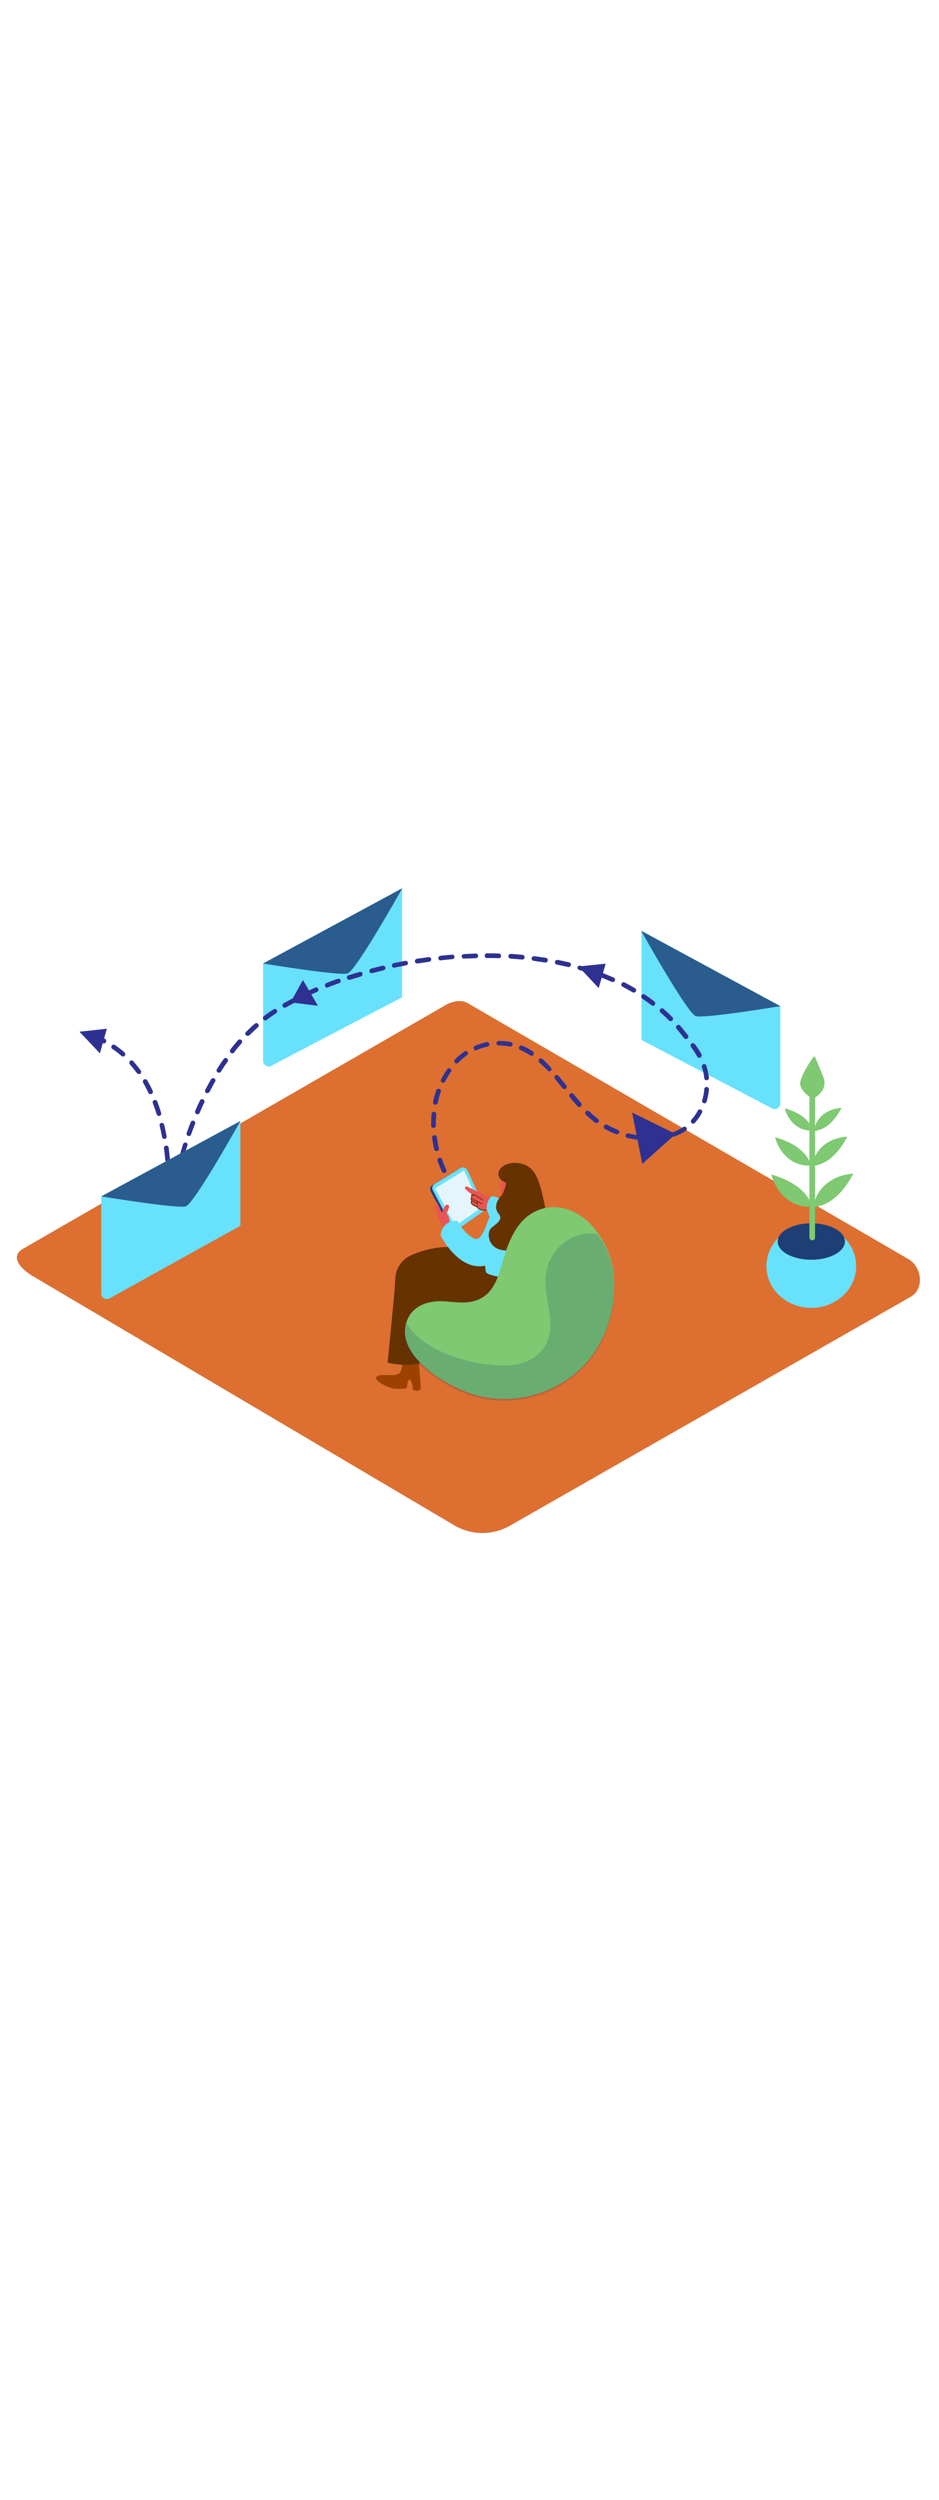 <svg version="1.1" id="Layer_1" xmlns="http://www.w3.org/2000/svg" xmlns:xlink="http://www.w3.org/1999/xlink" x="0px" y="0px" viewBox="0 0 500 500" style="width: 188px;" xml:space="preserve" data-imageid="sending-emails-5" imageName="Sending Emails" class="illustrations_image">
<style type="text/css">
	.st0_sending-emails-5{fill:#DD6F31;}
	.st1_sending-emails-5{fill:url(#SVGID_1_);}
	.st2_sending-emails-5{fill:url(#SVGID_00000094577872207452218440000017919831200881812127_);}
	.st3_sending-emails-5{fill:url(#SVGID_00000118384805553579989780000008943186252789193904_);}
	.st4_sending-emails-5{fill:#68E1FD;}
	.st5_sending-emails-5{opacity:0.82;fill:#1D3F75;enable-background:new    ;}
	.st6_sending-emails-5{fill:#2E3192;}
	.st7_sending-emails-5{fill:#1D3F75;}
	.st8_sending-emails-5{fill:#7EC971;}
	.st9_sending-emails-5{fill:#9C4100;}
	.st10_sending-emails-5{fill:#653200;}
	.st11_sending-emails-5{fill:#E4F5FD;}
	.st12_sending-emails-5{fill:#E85454;}
	.st13_sending-emails-5{opacity:0.2;fill:#1D3F75;enable-background:new    ;}
</style>
<g id="background_sending-emails-5">
	<path class="st0_sending-emails-5" d="M242.3,396.7L18.3,264.4c-7.1-4-13.2-10.6-6.3-14.9l224.8-129.5c3.4-2.1,8.5-3.4,11.9-1.5l235.1,136.4&#10;&#9;&#9;c7.1,4.1,8.4,15.7,1.3,19.9L271.8,396.5C262.7,401.8,251.5,401.9,242.3,396.7z"/>
	
		<linearGradient id="SVGID_1_-sending-emails-5" gradientUnits="userSpaceOnUse" x1="220.708" y1="273.074" x2="335.848" y2="132.244" gradientTransform="matrix(1 0 0 -1 0 502)">
		<stop offset="0" style="stop-color:#1D3F75"/>
		<stop offset="1" style="stop-color:#DD6F31;stop-opacity:0"/>
	</linearGradient>
	<path class="st1_sending-emails-5" d="M305.3,292L243,324.2l53.8,32.5c0.4,0,1.7,12.8-1.7,0.9c20.8-11.5,46.8-21.1,61.6-30.3&#10;&#9;&#9;C334.4,311.9,321.5,302,305.3,292z"/>
	
		<linearGradient id="SVGID_00000152251658992614164890000004354758985471321986_-sending-emails-5" gradientUnits="userSpaceOnUse" x1="125.588" y1="283.03" x2="118.608" y2="233.55" gradientTransform="matrix(1 0 0 -1 0 502)">
		<stop offset="0" style="stop-color:#1D3F75"/>
		<stop offset="1" style="stop-color:#DD6F31;stop-opacity:0"/>
	</linearGradient>
	<path style="fill:url(#SVGID_00000152251658992614164890000004354758985471321986_);" d="M127.9,234.1l-74,41l53.8,32.5&#10;&#9;&#9;c0.4,0,1.7,12.8-1.7,0.9c20.8-11.5,61.8-32.6,76.6-41.7C160.3,251.5,144.1,244.1,127.9,234.1z"/>
	
		<linearGradient id="SVGID_00000126320016472367325220000009962215512566905741_-sending-emails-5" gradientUnits="userSpaceOnUse" x1="382.26" y1="299.73" x2="496.44" y2="176.98" gradientTransform="matrix(1 0 0 -1 0 502)">
		<stop offset="0" style="stop-color:#1D3F75"/>
		<stop offset="1" style="stop-color:#DD6F31;stop-opacity:0"/>
	</linearGradient>
	<path style="fill:url(#SVGID_00000126320016472367325220000009962215512566905741_);" d="M449.1,294.1&#10;&#9;&#9;c11.3-6.6,23.5-11.7,34.1-19.3c-11.5-7.4-23-14.8-35-21.3l-30.4,23.1l30,18L449.1,294.1z"/>
</g>
<g id="mail_sending-emails-5">
	<path class="st4_sending-emails-5 targetColor" d="M140.1,97.6v51.8c0,1.7,1.4,3,3,3c0.5,0,1-0.1,1.4-0.4l69.6-36.4v-58L140.1,97.6z" style="fill: rgb(104, 225, 253);"/>
	<path class="st4_sending-emails-5 targetColor" d="M140.1,97.6c0,0,40.5,6.7,45,5.3s29.1-45.3,29.1-45.3L140.1,97.6z" style="fill: rgb(104, 225, 253);"/>
	<path class="st5_sending-emails-5" d="M140.1,97.6c0,0,40.5,6.7,45,5.3s29.1-45.3,29.1-45.3L140.1,97.6z"/>
	<path class="st4_sending-emails-5 targetColor" d="M415.5,120.3v51.8c0,1.7-1.4,3-3,3c-0.5,0-1-0.1-1.4-0.4l-69.5-36.4v-58L415.5,120.3z" style="fill: rgb(104, 225, 253);"/>
	<path class="st4_sending-emails-5 targetColor" d="M415.5,120.3c0,0-40.5,6.7-45,5.3s-29.1-45.4-29.1-45.4L415.5,120.3z" style="fill: rgb(104, 225, 253);"/>
	<path class="st5_sending-emails-5" d="M415.5,120.3c0,0-40.5,6.7-45,5.3s-29.1-45.4-29.1-45.4L415.5,120.3z"/>
</g>
<g id="flow_sending-emails-5">
	<path class="st6_sending-emails-5" d="M87.3,252.9h-0.2c-0.7-0.1-1.1-0.8-1-1.4c0.1-0.5,0.2-1,0.3-1.7c-0.2-0.2-0.3-0.6-0.2-0.9&#10;&#9;&#9;c0.2-2,0.4-4.1,0.7-6.2c0.1-0.7,0.7-1.2,1.4-1.1c0.7,0.1,1.2,0.7,1.1,1.4l0,0c-0.1,0.5-0.1,1.1-0.2,1.6c0.3,0.3,0.4,0.7,0.4,1.1&#10;&#9;&#9;c-0.3,2.8-0.7,4.9-0.9,6.2C88.5,252.5,87.9,252.9,87.3,252.9z M88.9,240.5h-0.1c-0.7-0.1-1.2-0.7-1.1-1.4c0.1-0.6,0.1-1.2,0.2-1.8&#10;&#9;&#9;c-0.2-0.3-0.3-0.6-0.2-0.9c0.3-2,0.6-4.1,1-6.2c0.1-0.7,0.8-1.1,1.4-1c0.7,0.1,1.1,0.8,1,1.4l0,0c-0.1,0.8-0.3,1.6-0.4,2.4&#10;&#9;&#9;c0,0,0,0.1,0,0.1c-0.1,2.1-0.3,4.2-0.5,6.2C90.1,240.1,89.6,240.6,88.9,240.5z M89.8,228.1L89.8,228.1c-0.7,0-1.3-0.6-1.2-1.3&#10;&#9;&#9;c0.1-2.1,0.1-4.2,0.2-6.2c0-0.7,0.6-1.2,1.2-1.2c0,0,0,0,0,0c0.2,0,0.5,0.1,0.7,0.2c0.1-0.6,0.2-1.1,0.3-1.7&#10;&#9;&#9;c0.2-0.7,0.9-1.1,1.5-0.9c0.6,0.2,1,0.8,0.9,1.4c-0.4,2-0.8,4-1.2,6.1c-0.1,0.5-0.6,0.9-1.1,1c0,0.4,0,0.9,0,1.4&#10;&#9;&#9;C91,227.6,90.4,228.1,89.8,228.1L89.8,228.1z M89.9,215.6c-0.7,0-1.2-0.5-1.2-1.2c0-2.1-0.1-4.2-0.2-6.2c0-0.7,0.5-1.3,1.2-1.3&#10;&#9;&#9;c0.7,0,1.3,0.5,1.3,1.2c0,0,0,0,0,0c0.1,2.1,0.2,4.2,0.2,6.3C91.1,215.1,90.6,215.6,89.9,215.6L89.9,215.6z M93.6,213.4&#10;&#9;&#9;c-0.1,0-0.2,0-0.3,0c-0.7-0.2-1.1-0.8-0.9-1.5c0.5-2,1-4.1,1.5-6.1c0.1-0.7,0.8-1.1,1.5-1c0.7,0.1,1.1,0.8,1,1.5c0,0.1,0,0.1,0,0.2&#10;&#9;&#9;c-0.5,2-1,4-1.5,6C94.6,213,94.1,213.4,93.6,213.4L93.6,213.4z M236.4,209c-0.5,0-0.9-0.3-1.1-0.7c-0.9-1.9-1.6-3.8-2.3-5.7&#10;&#9;&#9;c-0.2-0.6,0.1-1.4,0.8-1.6s1.4,0.1,1.6,0.8l0,0c0.6,1.9,1.4,3.7,2.2,5.5c0.3,0.6,0,1.4-0.6,1.6C236.8,209,236.6,209,236.4,209z&#10;&#9;&#9; M89.2,203.2c-0.6,0-1.2-0.5-1.2-1.1c-0.2-2.1-0.4-4.1-0.7-6.1c-0.1-0.7,0.3-1.3,1-1.5s1.3,0.3,1.5,1c0,0.1,0,0.1,0,0.2&#10;&#9;&#9;c0.3,2,0.5,4.1,0.7,6.2c0.1,0.7-0.4,1.3-1.1,1.4L89.2,203.2z M96.8,201.3c-0.1,0-0.2,0-0.3-0.1c-0.7-0.2-1-0.9-0.8-1.6&#10;&#9;&#9;c0.6-2,1.2-4,1.8-6c0.3-0.6,1-0.9,1.6-0.7c0.6,0.2,0.9,0.8,0.7,1.4c-0.6,1.9-1.2,3.9-1.8,5.9C97.8,200.9,97.3,201.3,96.8,201.3z&#10;&#9;&#9; M232.4,197.4c-0.6,0-1.1-0.4-1.2-1c-0.5-2.1-0.9-4.1-1.1-6.2c0-0.7,0.5-1.3,1.2-1.3c0.6,0,1.1,0.4,1.3,1c0.3,2,0.6,4,1.1,6&#10;&#9;&#9;c0.2,0.7-0.3,1.3-0.9,1.5C232.6,197.3,232.5,197.4,232.4,197.4z M346.7,191.9c-0.7-0.1-1.2-0.7-1.1-1.4c0.1-0.6,0.5-1.1,1.1-1.1&#10;&#9;&#9;c2,0,4-0.2,6-0.5c0.7-0.1,1.3,0.3,1.4,1c0,0,0,0,0,0c0.1,0.7-0.3,1.3-1,1.4C351,191.6,348.9,191.8,346.7,191.9L346.7,191.9z&#10;&#9;&#9; M340.5,191.5h-0.1c-2.1-0.3-4.2-0.6-6.3-1.1c-0.7-0.2-1.1-0.8-0.9-1.5c0.2-0.7,0.8-1.1,1.5-0.9c0,0,0,0,0,0c2,0.5,4,0.9,6,1.1&#10;&#9;&#9;c0.7,0.1,1.2,0.7,1.1,1.4C341.7,191.1,341.1,191.5,340.5,191.5L340.5,191.5z M87.5,190.9c-0.6,0-1.1-0.4-1.2-1&#10;&#9;&#9;c-0.4-2.1-0.8-4.1-1.3-6c-0.2-0.7,0.3-1.3,0.9-1.5s1.3,0.3,1.5,0.9c0.5,2,0.9,4.1,1.3,6.2c0.1,0.7-0.3,1.3-1,1.5c0,0,0,0,0,0&#10;&#9;&#9;L87.5,190.9z M358.9,189.7c-0.7,0-1.2-0.6-1.2-1.3c0-0.5,0.3-0.9,0.8-1.1c1.9-0.7,3.6-1.6,5.3-2.7c0.6-0.4,1.3-0.2,1.7,0.3&#10;&#9;&#9;s0.2,1.3-0.3,1.7c-1.8,1.2-3.8,2.2-5.8,2.9C359.2,189.7,359.1,189.7,358.9,189.7L358.9,189.7z M100.6,189.4c-0.7,0-1.2-0.5-1.3-1.2&#10;&#9;&#9;c0-0.1,0-0.3,0.1-0.4c0.7-2,1.4-4,2.2-5.9c0.3-0.6,1-0.9,1.6-0.6c0.6,0.3,0.9,0.9,0.7,1.5c-0.7,1.9-1.5,3.9-2.2,5.8&#10;&#9;&#9;C101.6,189.1,101.1,189.4,100.6,189.4L100.6,189.4z M328.4,188.5c-0.2,0-0.3,0-0.4-0.1c-2-0.8-3.9-1.7-5.8-2.7&#10;&#9;&#9;c-0.6-0.3-0.9-1-0.6-1.7s1-0.9,1.7-0.6c0.1,0,0.1,0.1,0.2,0.1c1.8,1,3.6,1.8,5.5,2.6c0.6,0.2,1,1,0.7,1.6&#10;&#9;&#9;C329.4,188.2,328.9,188.5,328.4,188.5L328.4,188.5z M230.8,185.1c-0.7,0-1.2-0.5-1.2-1.2c0-0.5,0-1,0-1.4c0-1.6,0.1-3.3,0.2-4.9&#10;&#9;&#9;c0.1-0.7,0.7-1.2,1.4-1.1c0.7,0.1,1.2,0.7,1.1,1.4l0,0c-0.1,1.5-0.2,3.1-0.2,4.7c0,0.5,0,0.9,0,1.4&#10;&#9;&#9;C232.1,184.5,231.5,185,230.8,185.1C230.9,185,230.9,185,230.8,185.1L230.8,185.1z M369.1,182.8c-0.3,0-0.6-0.1-0.8-0.3&#10;&#9;&#9;c-0.5-0.5-0.6-1.2-0.1-1.8c0,0,0,0,0,0c1.3-1.5,2.5-3.1,3.4-4.9c0.4-0.6,1.1-0.8,1.7-0.4c0.6,0.3,0.8,1,0.5,1.6&#10;&#9;&#9;c-1,1.9-2.3,3.7-3.7,5.3C369.8,182.6,369.5,182.8,369.1,182.8L369.1,182.8z M317.6,182.5c-0.3,0-0.5-0.1-0.8-0.3&#10;&#9;&#9;c-1.7-1.3-3.3-2.7-4.8-4.1c-0.5-0.5-0.5-1.3,0-1.8c0.5-0.5,1.3-0.5,1.8,0c0,0,0,0,0,0c1.5,1.4,3,2.8,4.6,4c0.5,0.4,0.7,1.2,0.2,1.7&#10;&#9;&#9;c0,0,0,0,0,0C318.3,182.4,317.9,182.5,317.6,182.5L317.6,182.5z M84.6,178.7c-0.5,0-1-0.4-1.2-0.9c-0.6-2-1.3-4-2-5.8&#10;&#9;&#9;c-0.3-0.6,0-1.4,0.6-1.7c0.6-0.3,1.4,0,1.7,0.6c0,0.1,0.1,0.1,0.1,0.2c0.7,1.9,1.4,3.9,2,6c0.2,0.7-0.2,1.3-0.8,1.6&#10;&#9;&#9;C84.8,178.7,84.7,178.7,84.6,178.7L84.6,178.7z M105.1,177.8c-0.2,0-0.3,0-0.5-0.1c-0.6-0.3-0.9-1-0.7-1.6c0,0,0,0,0,0&#10;&#9;&#9;c0.8-1.9,1.7-3.9,2.6-5.7c0.3-0.6,1.1-0.8,1.7-0.5c0.6,0.3,0.8,1,0.6,1.6c-0.9,1.8-1.7,3.7-2.5,5.6&#10;&#9;&#9;C106.1,177.5,105.6,177.8,105.1,177.8L105.1,177.8z M308.5,174c-0.4,0-0.7-0.2-0.9-0.4c-1.3-1.4-2.6-2.9-4.1-4.8&#10;&#9;&#9;c-0.5-0.5-0.5-1.3,0-1.8s1.3-0.5,1.8,0c0,0,0.1,0.1,0.1,0.1c1.5,1.8,2.8,3.3,4,4.7c0.5,0.5,0.4,1.3-0.1,1.7c0,0,0,0,0,0&#10;&#9;&#9;C309.1,173.9,308.8,174,308.5,174z M231.9,172.7h-0.3c-0.7-0.1-1.1-0.8-1-1.5c0,0,0,0,0,0c0.4-2.1,1-4.1,1.7-6.1&#10;&#9;&#9;c0.2-0.6,0.9-1,1.6-0.8s1,0.9,0.8,1.6l0,0c-0.7,1.9-1.2,3.9-1.6,5.9C232.9,172.3,232.5,172.7,231.9,172.7L231.9,172.7z M375.1,172&#10;&#9;&#9;c-0.1,0-0.2,0-0.4-0.1c-0.7-0.2-1-0.9-0.8-1.6c0.6-1.9,1-3.9,1.1-5.9c0.1-0.7,0.7-1.2,1.4-1.1c0.7,0.1,1.2,0.7,1.1,1.3c0,0,0,0,0,0&#10;&#9;&#9;c-0.2,2.2-0.6,4.3-1.2,6.4C376.1,171.6,375.7,172,375.1,172z M80.1,167.1c-0.5,0-0.9-0.3-1.1-0.7c-0.9-1.9-1.8-3.7-2.8-5.4&#10;&#9;&#9;c-0.3-0.6-0.1-1.4,0.5-1.7c0.6-0.3,1.4-0.1,1.7,0.4l0,0c1,1.8,2,3.7,2.9,5.6c0.3,0.6,0,1.4-0.6,1.7&#10;&#9;&#9;C80.5,167.1,80.3,167.1,80.1,167.1L80.1,167.1z M110.4,166.6c-0.2,0-0.4-0.1-0.6-0.1c-0.6-0.3-0.8-1.1-0.5-1.7c1-1.9,2-3.7,3-5.5&#10;&#9;&#9;c0.3-0.6,1-0.9,1.7-0.6s0.9,1,0.6,1.7c0,0.1-0.1,0.1-0.1,0.1c-1,1.8-2,3.6-2.9,5.4C111.3,166.3,110.8,166.5,110.4,166.6&#10;&#9;&#9;L110.4,166.6z M300.5,164.4c-0.4,0-0.8-0.2-1-0.5c-1.3-1.6-2.6-3.2-3.9-4.8c-0.5-0.5-0.5-1.3,0-1.8s1.3-0.5,1.8,0&#10;&#9;&#9;c0,0,0.1,0.1,0.1,0.2c1.3,1.6,2.6,3.2,4,4.8c0.4,0.5,0.4,1.3-0.2,1.8c0,0,0,0,0,0C301.1,164.3,300.8,164.4,300.5,164.4L300.5,164.4&#10;&#9;&#9;z M236,161c-0.2,0-0.4,0-0.6-0.1c-0.6-0.3-0.9-1.1-0.5-1.7c1-1.9,2.1-3.7,3.3-5.5c0.5-0.5,1.3-0.5,1.8,0c0.4,0.4,0.5,1,0.2,1.4&#10;&#9;&#9;c-1.2,1.6-2.2,3.4-3.1,5.2C236.9,160.7,236.5,161,236,161z M376.2,159.7c-0.6,0-1.2-0.5-1.2-1.1c-0.2-2-0.6-3.9-1.2-5.8&#10;&#9;&#9;c-0.3-0.6,0.1-1.4,0.7-1.6c0.6-0.3,1.4,0.1,1.6,0.7c0,0,0,0.1,0,0.1c0.7,2.1,1.1,4.2,1.4,6.3c0.1,0.7-0.4,1.3-1.1,1.4H376.2z&#10;&#9;&#9; M73.9,156.4c-0.4,0-0.8-0.2-1-0.5c-1.2-1.6-2.5-3.2-3.8-4.7c-0.4-0.5-0.3-1.3,0.2-1.8c0.5-0.4,1.2-0.3,1.6,0.1&#10;&#9;&#9;c1.4,1.6,2.8,3.3,4,5c0.4,0.6,0.3,1.3-0.2,1.8C74.4,156.3,74.2,156.4,73.9,156.4L73.9,156.4z M116.6,155.7c-0.2,0-0.5-0.1-0.7-0.2&#10;&#9;&#9;c-0.6-0.4-0.8-1.1-0.4-1.7c1.1-1.8,2.3-3.6,3.5-5.2c0.3-0.6,1-0.9,1.7-0.6c0.6,0.3,0.9,1,0.6,1.7c-0.1,0.1-0.2,0.3-0.3,0.4&#10;&#9;&#9;c-1.2,1.6-2.3,3.4-3.4,5.1C117.4,155.5,117,155.7,116.6,155.7z M292.5,154.9c-0.3,0-0.7-0.1-0.9-0.4c-0.5-0.6-1-1.1-1.6-1.6&#10;&#9;&#9;c-0.9-0.9-1.9-1.8-2.8-2.6c-0.5-0.5-0.6-1.2-0.1-1.8c0.4-0.5,1.2-0.6,1.7-0.1c0,0,0,0,0,0c1,0.9,2,1.8,2.9,2.8&#10;&#9;&#9;c0.5,0.6,1.1,1.1,1.6,1.7c0.5,0.5,0.5,1.3,0,1.8C293.1,154.8,292.8,154.9,292.5,154.9L292.5,154.9z M243.2,150.8&#10;&#9;&#9;c-0.3,0-0.6-0.1-0.9-0.4c-0.5-0.5-0.5-1.3,0-1.8c1.5-1.6,3.2-2.9,5-4.2c0.6-0.4,1.3-0.2,1.7,0.3c0.4,0.6,0.2,1.3-0.3,1.7&#10;&#9;&#9;c-1.6,1.1-3.2,2.4-4.6,3.9C243.9,150.7,243.6,150.9,243.2,150.8z M372.4,147.8c-0.5,0-0.9-0.2-1.1-0.6c-1-1.8-2.1-3.4-3.3-5.1&#10;&#9;&#9;c-0.4-0.5-0.4-1.3,0.1-1.8c0.5-0.4,1.3-0.4,1.8,0.1c0,0,0.1,0.1,0.1,0.1c1.3,1.7,2.5,3.5,3.5,5.3c0.3,0.6,0.1,1.4-0.5,1.7&#10;&#9;&#9;C372.8,147.8,372.6,147.9,372.4,147.8L372.4,147.8z M65.5,147.1c-0.3,0-0.6-0.1-0.8-0.3c-1.5-1.3-3.1-2.6-4.8-3.7&#10;&#9;&#9;c-0.6-0.3-0.8-1.1-0.5-1.7c0.3-0.6,1.1-0.8,1.7-0.5c0.1,0,0.1,0.1,0.2,0.1c1.7,1.2,3.4,2.5,5,3.9c0.5,0.5,0.6,1.2,0.1,1.8&#10;&#9;&#9;C66.2,146.9,65.9,147.1,65.5,147.1L65.5,147.1z M283.1,146.7c-0.2,0-0.5-0.1-0.7-0.2c-1.7-1.1-3.4-2.1-5.3-2.9&#10;&#9;&#9;c-0.6-0.3-1-1-0.7-1.6c0.3-0.6,1-1,1.6-0.7c0,0,0,0,0.1,0c2,0.9,3.9,1.9,5.6,3.1c0.6,0.4,0.7,1.2,0.3,1.7&#10;&#9;&#9;C283.9,146.5,283.5,146.7,283.1,146.7L283.1,146.7z M123.7,145.4c-0.3,0-0.6-0.1-0.8-0.3c-0.5-0.4-0.6-1.2-0.2-1.8&#10;&#9;&#9;c1.3-1.7,2.7-3.3,4-4.9c0.5-0.5,1.2-0.6,1.8-0.1c0.5,0.5,0.6,1.2,0.1,1.8c-1.3,1.5-2.7,3.1-3.9,4.8&#10;&#9;&#9;C124.4,145.3,124.1,145.5,123.7,145.4L123.7,145.4z M253.4,143.8c-0.7,0-1.2-0.6-1.2-1.3c0-0.5,0.3-0.9,0.7-1.1&#10;&#9;&#9;c1.2-0.5,2.4-0.9,3.6-1.3c0.9-0.2,1.7-0.5,2.6-0.7c0.7-0.1,1.3,0.3,1.5,0.9c0.1,0.7-0.3,1.3-0.9,1.5c-0.8,0.2-1.6,0.4-2.4,0.6&#10;&#9;&#9;c-1.1,0.3-2.2,0.7-3.3,1.2C253.8,143.8,253.6,143.8,253.4,143.8L253.4,143.8z M271.7,141.8c-0.1,0-0.2,0-0.3,0&#10;&#9;&#9;c-1.8-0.4-3.7-0.6-5.6-0.6h-0.3c-0.7,0-1.2-0.6-1.2-1.2s0.6-1.2,1.2-1.2h0.4c2,0,4.1,0.2,6.1,0.6c0.7,0.1,1.1,0.8,0.9,1.5&#10;&#9;&#9;C272.8,141.4,272.3,141.8,271.7,141.8L271.7,141.8z M55.3,140.1c-0.2,0-0.4-0.1-0.6-0.1c-1.8-0.9-3.7-1.7-5.5-2.5&#10;&#9;&#9;c-0.6-0.3-0.9-1-0.6-1.7c0.3-0.5,0.9-0.8,1.5-0.7c2,0.7,3.9,1.6,5.8,2.6c0.6,0.3,0.9,1.1,0.5,1.7C56.2,139.9,55.7,140.2,55.3,140.1&#10;&#9;&#9;z M365.2,137.8c-0.4,0-0.8-0.2-1-0.5c-0.5-0.6-0.9-1.2-1.4-1.8c-0.8-1-1.6-2.1-2.5-3.1c-0.5-0.5-0.5-1.3,0.1-1.8&#10;&#9;&#9;c0.5-0.5,1.3-0.5,1.8,0.1c0,0,0.1,0.1,0.1,0.1c0.9,1,1.7,2.1,2.6,3.2l1.4,1.7c0.4,0.5,0.3,1.3-0.2,1.7&#10;&#9;&#9;C365.7,137.7,365.4,137.7,365.2,137.8L365.2,137.8z M131.9,136.1c-0.7,0-1.3-0.5-1.3-1.2c0-0.3,0.1-0.7,0.4-0.9&#10;&#9;&#9;c1.5-1.5,3-3,4.6-4.3c0.5-0.5,1.3-0.5,1.8,0s0.5,1.3,0,1.8c0,0-0.1,0.1-0.1,0.1c-1.5,1.3-3,2.8-4.5,4.2&#10;&#9;&#9;C132.5,136,132.2,136.1,131.9,136.1L131.9,136.1z M357.1,128.3c-0.3,0-0.6-0.1-0.9-0.4c-1.4-1.4-2.9-2.9-4.5-4.2&#10;&#9;&#9;c-0.5-0.5-0.6-1.2-0.1-1.8s1.2-0.6,1.8-0.1c1.6,1.4,3.1,2.8,4.6,4.3c0.5,0.5,0.5,1.3,0,1.8C357.7,128.2,357.4,128.3,357.1,128.3&#10;&#9;&#9;L357.1,128.3z M141.2,127.9c-0.7,0-1.2-0.6-1.2-1.3c0-0.4,0.2-0.8,0.5-1c1.7-1.3,3.4-2.5,5.2-3.6c0.6-0.4,1.3-0.2,1.7,0.4&#10;&#9;&#9;s0.2,1.3-0.4,1.7c-1.7,1.1-3.4,2.3-5,3.5C141.8,127.8,141.5,127.9,141.2,127.9L141.2,127.9z M151.6,121.1c-0.4,0-0.9-0.2-1.1-0.6&#10;&#9;&#9;c-0.3-0.6-0.1-1.4,0.5-1.7c1.8-1,3.6-2,5.5-3c0.6-0.3,1.4-0.1,1.7,0.6c0.3,0.6,0.1,1.4-0.6,1.7c-1.9,1-3.7,1.9-5.4,2.9&#10;&#9;&#9;C152.1,121,151.9,121.1,151.6,121.1z M347.7,120.1c-0.3,0-0.5-0.1-0.8-0.3c-1.6-1.2-3.3-2.4-5-3.6c-0.5-0.4-0.6-1.2-0.2-1.8&#10;&#9;&#9;c0.4-0.5,1.1-0.6,1.6-0.3c1.8,1.2,3.5,2.4,5.1,3.7c0.5,0.4,0.7,1.2,0.2,1.7C348.5,119.9,348.1,120.1,347.7,120.1L347.7,120.1z&#10;&#9;&#9; M162.7,115.4c-0.7,0-1.2-0.6-1.2-1.3c0-0.5,0.3-0.9,0.7-1.1c1.9-0.9,3.8-1.7,5.7-2.6c0.6-0.3,1.4,0.1,1.6,0.7&#10;&#9;&#9;c0.2,0.6,0,1.3-0.6,1.6c-1.9,0.8-3.8,1.7-5.6,2.5C163.1,115.3,162.9,115.4,162.7,115.4L162.7,115.4z M337.4,113.1&#10;&#9;&#9;c-0.2,0-0.4-0.1-0.6-0.2c-1.7-1-3.6-2-5.4-3c-0.6-0.4-0.8-1.1-0.4-1.7c0.3-0.5,1-0.8,1.6-0.5c1.9,1,3.7,2,5.5,3&#10;&#9;&#9;c0.6,0.3,0.8,1.1,0.5,1.7c0,0,0,0,0,0C338.3,112.8,337.9,113.1,337.4,113.1L337.4,113.1z M174.2,110.5c-0.7,0-1.2-0.6-1.2-1.3&#10;&#9;&#9;c0-0.5,0.3-1,0.8-1.2c1.9-0.8,3.9-1.5,5.9-2.2c0.6-0.3,1.4,0,1.6,0.6c0.3,0.6,0,1.4-0.6,1.6c-0.1,0-0.1,0-0.2,0.1&#10;&#9;&#9;c-2,0.7-3.9,1.4-5.8,2.2C174.5,110.4,174.3,110.5,174.2,110.5L174.2,110.5z M326.3,107.5c-0.2,0-0.3,0-0.5-0.1&#10;&#9;&#9;c-1.8-0.8-3.8-1.6-5.7-2.4c-0.6-0.2-1-1-0.7-1.6c0.2-0.6,1-1,1.6-0.7c2,0.8,3.9,1.6,5.8,2.4c0.6,0.3,0.9,1,0.6,1.6c0,0,0,0,0,0&#10;&#9;&#9;C327.3,107.2,326.8,107.4,326.3,107.5L326.3,107.5z M185.9,106.3c-0.7,0-1.2-0.6-1.2-1.3c0-0.5,0.3-1,0.8-1.1c2-0.6,4-1.3,6-1.8&#10;&#9;&#9;c0.7-0.2,1.3,0.2,1.5,0.8c0,0,0,0,0,0c0.2,0.7-0.2,1.4-0.8,1.6c-2,0.6-4,1.2-5.9,1.8C186.2,106.3,186,106.3,185.9,106.3&#10;&#9;&#9;L185.9,106.3z M314.7,103c-0.1,0-0.3,0-0.4-0.1c-1.9-0.7-3.9-1.3-5.9-1.8c-0.7-0.2-1-0.9-0.9-1.5c0.2-0.7,0.9-1,1.5-0.8l0,0&#10;&#9;&#9;c2,0.6,4,1.2,6,1.8c0.7,0.2,1,0.9,0.8,1.6C315.7,102.6,315.3,103,314.7,103z M197.9,102.8c-0.7,0-1.2-0.6-1.2-1.3&#10;&#9;&#9;c0-0.5,0.4-1,0.9-1.2c2-0.5,4-1,6.1-1.5c0.7-0.2,1.3,0.3,1.5,0.9c0.2,0.7-0.3,1.3-0.9,1.5l0,0c-2,0.5-4,1-6,1.5&#10;&#9;&#9;C198.1,102.8,198,102.8,197.9,102.8L197.9,102.8z M210,99.9c-0.7,0-1.3-0.5-1.3-1.2c0-0.6,0.4-1.1,1-1.3c2-0.4,4.1-0.8,6.1-1.2&#10;&#9;&#9;c0.7-0.1,1.3,0.3,1.4,1c0.1,0.7-0.3,1.3-1,1.4c0,0,0,0,0,0c-2,0.4-4.1,0.8-6.1,1.2C210.2,99.9,210.1,99.9,210,99.9z M302.8,99.5&#10;&#9;&#9;c-0.1,0-0.2,0-0.3,0c-2-0.5-4-0.9-6-1.3c-0.7-0.1-1.1-0.8-1-1.5s0.8-1.1,1.5-1c2.1,0.4,4.1,0.9,6.1,1.3c0.7,0.2,1.1,0.9,0.9,1.5&#10;&#9;&#9;C303.8,99.1,303.4,99.5,302.8,99.5L302.8,99.5z M222.2,97.6c-0.7,0-1.3-0.5-1.3-1.2c0-0.6,0.5-1.2,1.1-1.3c2.1-0.3,4.1-0.6,6.2-0.9&#10;&#9;&#9;c0.7-0.1,1.3,0.4,1.4,1.1c0.1,0.7-0.4,1.3-1.1,1.4c-2,0.3-4.1,0.6-6.1,0.9L222.2,97.6z M290.5,97.1h-0.2c-2-0.3-4.1-0.6-6.1-0.9&#10;&#9;&#9;c-0.7-0.1-1.2-0.7-1.1-1.4c0.1-0.7,0.7-1.1,1.4-1.1c2.1,0.3,4.2,0.6,6.2,0.9c0.7,0.1,1.1,0.8,1,1.4&#10;&#9;&#9;C291.6,96.6,291.1,97.1,290.5,97.1L290.5,97.1z M234.6,96c-0.7,0-1.2-0.6-1.2-1.3c0-0.6,0.5-1.1,1.1-1.2c2.1-0.2,4.2-0.4,6.2-0.6&#10;&#9;&#9;c0.7-0.1,1.3,0.5,1.3,1.1c0.1,0.7-0.5,1.3-1.1,1.3c-2,0.2-4.1,0.4-6.2,0.6L234.6,96z M278.1,95.5H278c-2-0.2-4.1-0.3-6.2-0.5&#10;&#9;&#9;c-0.7-0.1-1.2-0.7-1.1-1.4c0.1-0.6,0.6-1.1,1.2-1.1c2.1,0.1,4.2,0.3,6.2,0.5c0.7,0,1.2,0.6,1.2,1.3C279.4,95,278.8,95.5,278.1,95.5&#10;&#9;&#9;L278.1,95.5L278.1,95.5z M247,95c-0.7,0-1.2-0.6-1.2-1.2s0.6-1.2,1.2-1.2c2.1-0.1,4.2-0.2,6.3-0.3c0.7,0,1.3,0.5,1.3,1.2&#10;&#9;&#9;c0,0,0,0,0,0c0,0.7-0.5,1.3-1.2,1.3c0,0,0,0,0,0c-2,0.1-4.1,0.1-6.2,0.2L247,95z M265.7,94.8L265.7,94.8c-2-0.1-4.1-0.1-6.2-0.1&#10;&#9;&#9;c-0.7,0.1-1.3-0.4-1.4-1.1c-0.1-0.7,0.4-1.3,1.1-1.4c0.1,0,0.1,0,0.2,0l0,0c2.1,0,4.2,0,6.3,0.1c0.7,0.1,1.2,0.7,1.1,1.4&#10;&#9;&#9;C266.8,94.2,266.4,94.7,265.7,94.8L265.7,94.8z"/>
	<polygon class="st6_sending-emails-5" points="336.6,176.9 342,204.2 359.8,188.3 &#9;"/>
	<polygon class="st6_sending-emails-5" points="308,99.2 318.8,110.7 322.5,97.7 &#9;"/>
	<polygon class="st6_sending-emails-5" points="169.3,120.1 161.3,106.4 154.7,118.3 &#9;"/>
	<polygon class="st6_sending-emails-5" points="42.3,133.9 53.2,145.4 56.9,132.3 &#9;"/>
</g>
<g id="mail-2_sending-emails-5">
	<path class="st4_sending-emails-5 targetColor" d="M53.9,221.5v51.7c0,1.7,1.4,3,3.1,2.9c0.5,0,1-0.1,1.4-0.4l69.6-38.6v-55.7L53.9,221.5z" style="fill: rgb(104, 225, 253);"/>
	<path class="st4_sending-emails-5 targetColor" d="M53.9,221.5c0,0,40.5,6.6,45,5.3s29.1-45.4,29.1-45.4L53.9,221.5z" style="fill: rgb(104, 225, 253);"/>
	<path class="st5_sending-emails-5" d="M53.9,221.5c0,0,40.5,6.6,45,5.3s29.1-45.4,29.1-45.4L53.9,221.5z"/>
</g>
<g id="plant_sending-emails-5">
	<ellipse class="st4_sending-emails-5 targetColor" cx="432" cy="258.6" rx="23.9" ry="22.2" style="fill: rgb(104, 225, 253);"/>
	<ellipse class="st7_sending-emails-5" cx="432" cy="245.5" rx="17.9" ry="9.7"/>
	<path class="st8_sending-emails-5" d="M431,167.4v76c0,0.8,0.7,1.5,1.5,1.5c0.8,0,1.5-0.7,1.5-1.5v-76c0-0.8-0.7-1.5-1.5-1.5&#10;&#9;&#9;C431.7,165.8,431,166.5,431,167.4z"/>
	<path class="st8_sending-emails-5" d="M438.2,164.6c0.9-1.8,1.1-3.9,0.5-5.8c-0.7-2.1-1.7-4.1-2.5-6.2s-1.6-3.9-2.5-5.7l0,0&#10;&#9;&#9;c-0.9,0.4-7.3,10.1-7.6,14.2s5.1,7.5,5.1,7.5l1.6,1c0.3,0.2,3.1-2.1,3.4-2.4C437,166.4,437.7,165.5,438.2,164.6z"/>
	<path class="st8_sending-emails-5" d="M433.5,186.7L433.5,186.7c6.8-0.6,11.5-6.4,14.6-12.3C440.9,174.8,434.3,179.3,433.5,186.7z"/>
	<path class="st8_sending-emails-5" d="M432.9,186.4L432.9,186.4c-2.1-6.5-8.6-9.9-15.1-11.8C419.7,181.6,425.5,187.1,432.9,186.4z"/>
	<path class="st8_sending-emails-5" d="M432.6,205.3L432.6,205.3c8.6-0.8,14.6-8.1,18.6-15.6C442,190.2,433.6,195.9,432.6,205.3z"/>
	<path class="st8_sending-emails-5" d="M431.9,205L431.9,205c-2.6-8.3-11-12.6-19.2-15C415.1,198.9,422.5,205.9,431.9,205z"/>
	<path class="st8_sending-emails-5" d="M433.2,227.2L433.2,227.2c9.8-1,16.6-9.2,21.2-17.8C444,210,434.5,216.5,433.2,227.2z"/>
	<path class="st8_sending-emails-5" d="M432.5,226.9L432.5,226.9c-3-9.4-12.5-14.3-21.8-17.1C413.3,219.9,421.7,227.9,432.5,226.9z"/>
</g>
<g id="character_sending-emails-5">
	<path class="st9_sending-emails-5" d="M244.4,308.8l1.6-1.2l-1.4-18.9l-8.4,0.3c0,0,0.4,8.1-1.4,10.1s-6.8,1-7.3,1.2s-3.8-0.5-5.2,1.1s5.5,5.5,9,6.1&#10;&#9;&#9;c2.4,0.3,4.8,0.2,7.2-0.2c0,0,0.4-4.9,1.6-4.5s1.7,5.5,1.7,5.5L244.4,308.8z"/>
	<path class="st10_sending-emails-5" d="M247.9,249.2c0.7,19.8,1.4,45.6,1.4,45.6s-4.6,6.1-16.9,3.5c-1.3-0.3-4.3-31.8-5.7-48.2&#10;&#9;&#9;C233.6,248.2,240.8,247.9,247.9,249.2z"/>
	<path class="st9_sending-emails-5" d="M222.5,325l1.6-1.2l-1.4-18.9l-8.4,0.3c0,0,0.4,8.1-1.4,10.1s-6.9,1-7.3,1.2s-3.8-0.5-5.2,1.1s5.5,5.5,9,6.1&#10;&#9;&#9;c2.4,0.3,4.8,0.2,7.2-0.2c0,0,0.4-4.9,1.6-4.5s1.7,5.5,1.7,5.5L222.5,325z"/>
	<path class="st10_sending-emails-5" d="M218.9,252.8c5.5-2.5,11.5-3.9,17.5-4.3c-1,7.4-2,12.5-2.1,12.9c-0.4,0.9-8.1,47.9-8.1,47.9&#10;&#9;&#9;c-9.1,3.6-19.8,0.6-19.8,0.6s3.7-36.7,4-42.8c0-0.6,0.1-1.3,0.1-2C210.7,259.8,214,255,218.9,252.8z"/>
	<path class="st10_sending-emails-5" d="M274.8,263.8c0,0-15.4-13.8-26.9-14.5s-27.8,11-26.5,17.9s23.2,21.5,23.2,21.5"/>
	<path class="st7_sending-emails-5" d="M243.3,239.1l12.3-8.6c1-0.7,1.4-2,0.9-3.2l-8.7-19.1c-0.6-1.3-2.1-1.9-3.5-1.3c-0.1,0-0.2,0.1-0.3,0.2&#10;&#9;&#9;l-13.7,8.4c-1.1,0.7-1.6,2.2-0.9,3.4l10.1,19.2c0.7,1.3,2.2,1.8,3.5,1.1C243.1,239.3,243.2,239.2,243.3,239.1z"/>
	<path class="st4_sending-emails-5 targetColor" d="M244.4,238.5l12.3-8.6c1-0.7,1.4-2,0.9-3.2l-8.7-19.1c-0.6-1.3-2.2-1.9-3.5-1.3c-0.1,0-0.2,0.1-0.3,0.2&#10;&#9;&#9;l-13.7,8.4c-1.2,0.7-1.6,2.2-0.9,3.4l10.1,19.2c0.7,1.3,2.3,1.8,3.5,1.1C244.2,238.6,244.3,238.5,244.4,238.5z" style="fill: rgb(104, 225, 253);"/>
	<polygon class="st11_sending-emails-5" points="242.3,237.3 256.1,227.6 247.1,207.7 231.7,217.2 &#9;"/>
	<path class="st12_sending-emails-5" d="M248.7,216.2c4.6,2.5,11.7,5.3,16.5,8.6c0.8,0.5,1.9,2.3,1.2,2.1c0.3,0.4-2.8,1.6-2.5,2c0.1,0.1-2-1-2.1-1&#10;&#9;&#9;s0,0,0,0c-1.8,0.9-3.9,1.2-5.9,0.7L255,228l0,0l-0.2-0.1c0-0.1-0.1-0.1-0.1-0.1l-0.1-0.1c0-0.1-0.1-0.2-0.2-0.3&#10;&#9;&#9;c-1-0.8-3.4-1.3-3.6-2.6c0-0.4,0.2-0.7,0.3-1c0.1-0.2,0.1-0.4-0.1-0.5c-0.2-0.8,0-1.7,0.5-2.4l0.1-0.1l-0.3-0.3&#10;&#9;&#9;c-1.2-0.9-2.4-1.8-3.5-2.9c-0.1-0.1-0.2-0.3-0.2-0.4c0,0,0-0.1,0-0.1c0,0,0-0.1,0-0.1c0-0.5,0.4-0.8,0.9-0.8&#10;&#9;&#9;C248.5,216.1,248.6,216.1,248.7,216.2z"/>
	<path class="st10_sending-emails-5" d="M250.9,222c-0.4,0.4-0.4,1.1,0,1.6c0,0,0,0,0,0c0,0,0,0.1,0,0.1c-0.3,0.6-0.3,1.2,0,1.8&#10;&#9;&#9;c0.6,0.6,1.3,1.1,2.1,1.4c0.3,0.1,0.5,0.2,0.8,0.3c1.3,2,5,2.4,6.8,1c0.2-0.2-0.1-0.5-0.3-0.3c-1.5,1.1-4.9,0.8-6.1-0.9l0.1-0.1&#10;&#9;&#9;c0.2-0.5,0.1-1.1-0.2-1.6c0.2-0.2,0.4-0.3,0.5-0.5c0,0,0-0.1,0.1-0.1c0.6,0.3,1.2,0.6,1.8,0.9c0.3,0.1,0.5-0.2,0.2-0.4l-2.9-1.4&#10;&#9;&#9;c-0.7-0.4-3.2-1.3-2.5-2.5s4.6,1.6,5.5,2.2c0.2,0.2,0.5-0.2,0.2-0.4c-1.4-1-3-1.9-4.6-2.6c-0.8-0.3-1.3-0.3-1.6,0.6&#10;&#9;&#9;C250.9,221.4,250.9,221.7,250.9,222z M251.3,223.9c0.1,0.1,0.2,0.2,0.4,0.3l1.1,0.7c0.3,0.2,0.6,0.4,0.9,0.5h0.1&#10;&#9;&#9;c0.2,0.3,0.6,1.1,0,1.2c-0.3,0.1-1-0.4-1.3-0.6c-0.5-0.2-0.9-0.5-1.2-0.9C251.1,224.7,251.1,224.3,251.3,223.9z M251.1,222.5&#10;&#9;&#9;c0.2,0.2,0.4,0.4,0.6,0.6c0.8,0.5,1.7,1,2.6,1.4c-0.6,0.7-1.1,0.2-1.7-0.2C252.2,224,250.7,223.3,251.1,222.5L251.1,222.5z"/>
	<path class="st4_sending-emails-5 targetColor" d="M262.4,221.3c0,0-3.1,0.7-3.3,7.1l2.3,5.7l12.5-6.4C273.9,227.7,270.9,223.9,262.4,221.3z" style="fill: rgb(104, 225, 253);"/>
	<path class="st12_sending-emails-5" d="M232.6,224.3c0.9,2,1.9,3.9,2.6,6c0.6-1.4,1.1-2.5,1.8-3.8c0,0,0.1-0.1,0.1-0.1c0.3-0.5,1-0.7,1.5-0.4&#10;&#9;&#9;c0.4,0.2,0.6,0.6,0.5,1c-0.2,1.3-0.7,2.5-1.5,3.5c0.1,0.1,0.2,0.1,0.3,0.2c1.8,2,1.4,5,1.2,7.5c-0.1,0.5-0.6,0.9-1.1,0.8&#10;&#9;&#9;c-0.1,0-0.2,0-0.3-0.1c-0.2,0-0.3,0-0.5-0.1c-1.8-1-2.6-2.9-3.3-4.6C232.9,231.1,231.6,227.6,232.6,224.3z"/>
	<path class="st4_sending-emails-5 targetColor" d="M279.5,224.2l-4.5-1.3c-1.1,0.2-10.9,4.1-15,11c-0.5,2.1-0.8,4.3-1,6.4c-0.4,2.9-0.7,5.8-0.8,8.7&#10;&#9;&#9;c-0.2,3.2-0.1,6.3,0.1,9.5c0.1,1.4,0.2,2,0.5,3.4c0.5,0.5,1.1,0.8,1.8,1.1c13.6,4.7,23.6-2.9,24-4s1.1-16.6,1.4-25.9&#10;&#9;&#9;C286,228.9,283.3,225.3,279.5,224.2z" style="fill: rgb(104, 225, 253);"/>
	<path class="st12_sending-emails-5" d="M267.5,208.2c0,0-3.1,15.2,2.6,16.8s12.3-4.7,12.8-7.8S275.4,203.1,267.5,208.2z"/>
	<path class="st10_sending-emails-5" d="M269.6,214.3c-0.2-0.2-3.4-1.1-4.1-3.8s1.8-6.3,7.5-6.8s15.2,2.5,13.7,17.3s-16.5,8.4-17.5,3.7&#10;&#9;&#9;S269.6,214.3,269.6,214.3z"/>
	<path class="st10_sending-emails-5" d="M269.6,214.3c0,0-1,5.1-3,7.2s-3.7,6.1-1.2,9.1s0,4.6-3.6,7.5s-1.4,14.6,11.5,11.7s19-10.6,19-10.6&#10;&#9;&#9;s-3.3-23-6.8-28.4"/>
	<path class="st4_sending-emails-5 targetColor" d="M259.9,234.1c0,0-2.9,9.7-5.8,10s-7.4-4-10.5-9.6c0,0-8.1-0.8-9,7.8c0,0,10.3,20.6,25.3,15.6" style="fill: rgb(104, 225, 253);"/>
	<path class="st8_sending-emails-5" d="M313.8,308c9.2-11.4,13.5-25.9,13.3-40.5c-0.1-11.8-4.8-23.1-13-31.6c-7.6-7.7-19.1-11.5-29.3-6.3&#10;&#9;&#9;c-8.5,4.3-12.5,12.7-15.5,21.2c-3.5,10.2-4.7,23.3-17.3,26.5c-4.9,1.2-10,0.4-15,0c-8.8-0.6-18,2.2-20.7,11.5&#10;&#9;&#9;c-4.9,16.5,17.6,30.7,30.3,36c22,9.3,48.5,3.4,64.8-13.9C312.1,310,312.9,309,313.8,308z"/>
	<path class="st13_sending-emails-5" d="M216.6,289c8.9,16,38.1,23.2,53.9,22.4c14.4-0.7,23.5-9.4,22.5-23.9c-0.5-7.9-3.1-15.8-2.4-23.8&#10;&#9;&#9;c1.2-13.6,14.3-24.8,27.6-22.1c5.7,7.8,8.8,17.1,8.9,26.8c0.2,14.6-4,29.1-13.3,40.5c-0.8,1-1.7,2-2.6,3&#10;&#9;&#9;c-16.2,17.3-42.8,23.2-64.8,13.9c-12.6-5.3-35.1-19.5-30.3-36C216.4,289.5,216.5,289.2,216.6,289z"/>
</g>
</svg>